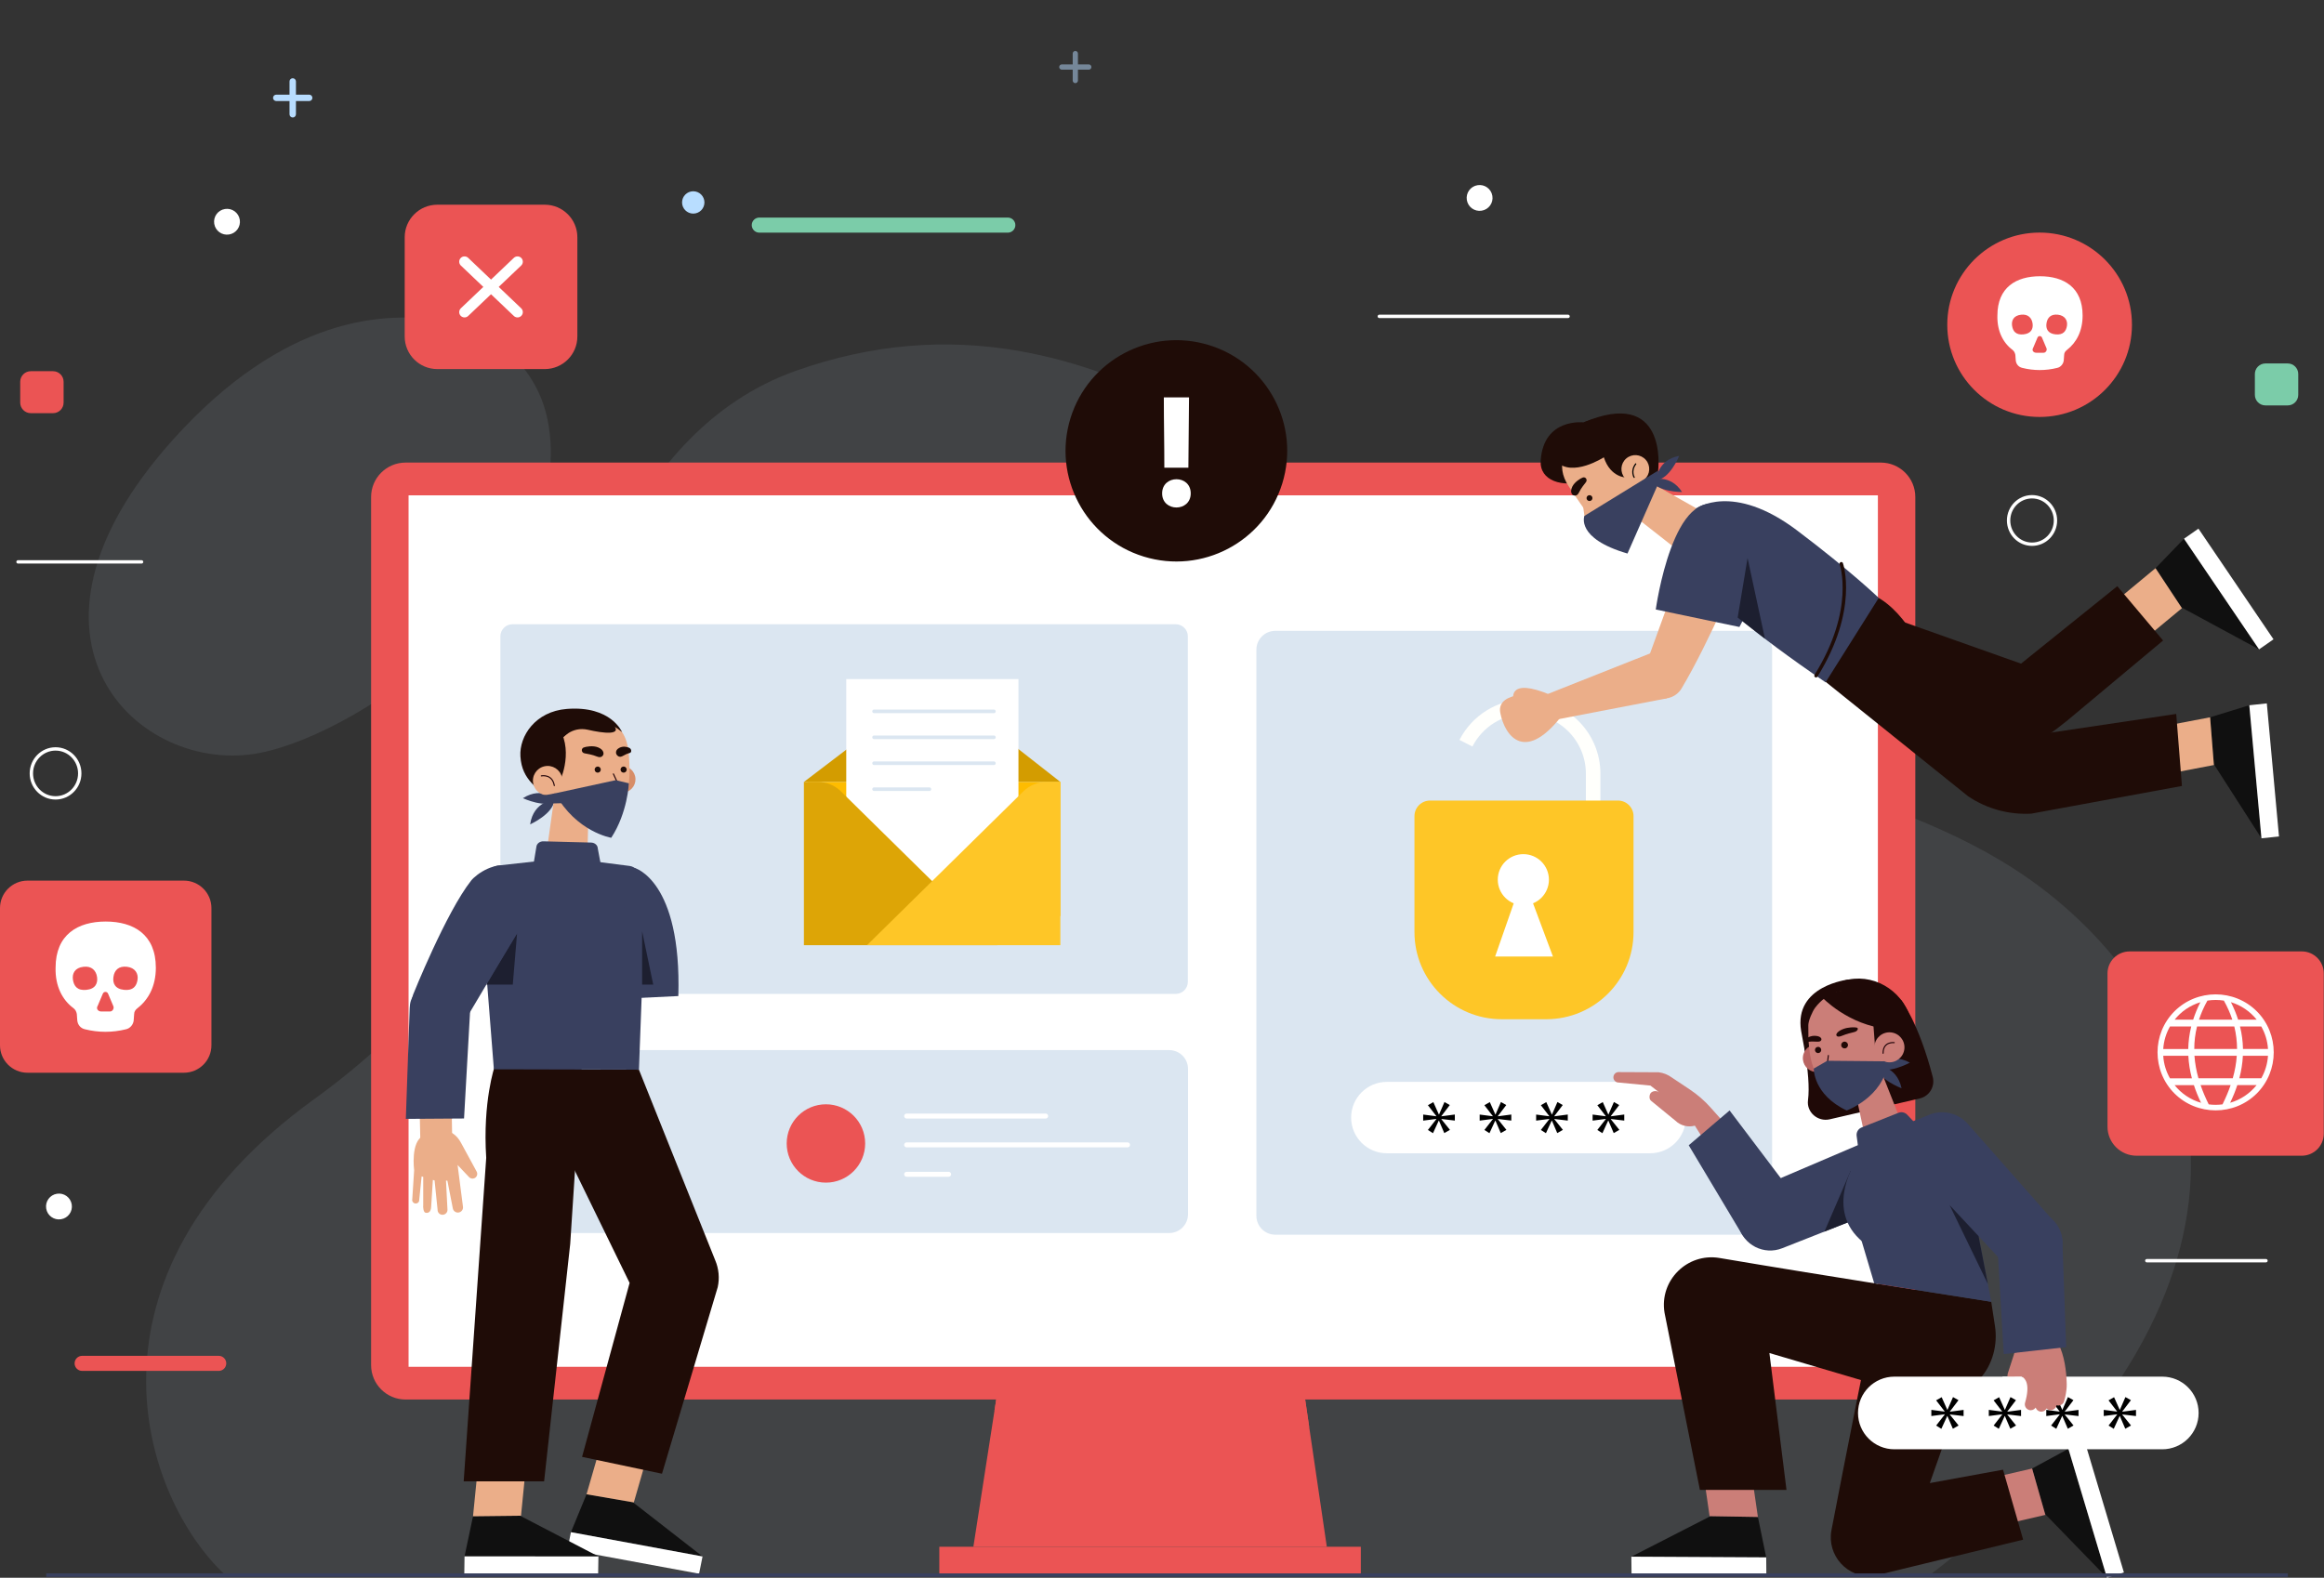 <svg width="670" height="455" viewBox="0 0 670 455" fill="none" xmlns="http://www.w3.org/2000/svg">
<rect x="0" y="0" width="670" height="455" fill="#333333" stroke="none"/>
<g clip-path="url(#clip0_1042_2913)">
<path d="M592.462 259.176C552.248 226.064 498.401 225.738 447.755 192.115C385.051 150.485 319.003 75.191 229.411 106.945C179.777 124.532 166.216 186.589 164.262 196.496C163.874 198.457 163.475 200.398 162.994 202.338C159.036 218.568 152.593 272.148 90.615 316.944C19.545 368.307 40.982 431.917 64.975 454.244H556.308C656.976 376.968 643.609 301.287 592.462 259.176Z" fill="#C6D8E8" fill-opacity="0.1"/>
<path d="M157.807 120.825C154.821 106.393 143.223 95.689 129.058 92.84C111.017 89.214 81.654 91.43 49.898 126.759C-2.067 184.577 40.326 223.787 74.751 217.158C105.658 211.204 167.278 166.54 157.818 120.815L157.807 120.825Z" fill="#C6D8E8" fill-opacity="0.1"/>
<path d="M613.937 274.364H663.581C667.089 274.364 669.932 277.204 669.932 280.707V326.943C669.932 330.446 667.089 333.286 663.581 333.286H615.962C611.339 333.286 607.586 329.537 607.586 324.921V280.717C607.586 277.214 610.429 274.374 613.937 274.374V274.364Z" fill="#EB5454"/>
<path d="M626.894 291.635C620.379 298.141 620.379 308.825 626.894 315.331C633.409 321.837 644.107 321.837 650.621 315.331C657.136 308.825 657.136 298.141 650.621 291.635C644.107 285.129 633.409 285.129 626.894 291.635ZM650.591 294.046H645.242C644.71 292.371 644.015 290.696 643.166 289.01C646.132 289.909 648.709 291.686 650.591 294.046ZM632.601 302.502C632.601 300.337 632.856 298.172 633.399 296.007H644.137C644.669 298.172 644.925 300.337 644.935 302.502H632.611H632.601ZM644.853 304.463C644.71 306.629 644.311 308.794 643.697 310.959H633.808C633.194 308.794 632.805 306.629 632.652 304.463H644.843H644.853ZM638.758 288.367C639.566 288.367 640.353 288.428 641.13 288.551C642.163 290.379 642.961 292.218 643.565 294.046H633.961C634.564 292.218 635.362 290.379 636.395 288.551C637.172 288.428 637.96 288.367 638.768 288.367H638.758ZM634.36 289.021C633.511 290.696 632.816 292.371 632.284 294.056H626.935C628.817 291.697 631.404 289.919 634.36 289.021ZM625.595 296.017H631.721C631.189 298.182 630.903 300.347 630.862 302.513H623.652C623.805 300.164 624.49 297.957 625.595 296.017ZM625.595 310.969C624.49 309.029 623.795 306.823 623.652 304.474H630.893C630.995 306.639 631.343 308.804 631.916 310.969H625.595ZM626.925 312.93H632.488C633.041 314.626 633.736 316.321 634.554 318.027C631.506 317.149 628.847 315.341 626.925 312.93ZM638.747 318.609C638.072 318.609 637.418 318.568 636.763 318.476C635.843 316.628 635.055 314.779 634.421 312.92H643.084C642.45 314.769 641.662 316.618 640.742 318.476C640.097 318.558 639.433 318.609 638.758 318.609H638.747ZM642.941 318.017C643.759 316.321 644.454 314.626 645.007 312.92H650.57C648.637 315.331 645.988 317.138 642.941 318.017ZM651.91 310.959H645.59C646.162 308.794 646.51 306.629 646.612 304.463H653.853C653.7 306.813 653.015 309.019 651.91 310.959ZM653.853 302.502H646.643C646.602 300.337 646.326 298.172 645.784 296.007H651.91C653.015 297.947 653.71 300.153 653.853 302.502Z" fill="white"/>
<path d="M126.073 59.033H157.051C162.237 59.033 166.45 63.241 166.45 68.419V97.048C166.45 102.226 162.237 106.434 157.051 106.434H126.073C120.887 106.434 116.674 102.226 116.674 97.048V68.419C116.674 63.241 120.887 59.033 126.073 59.033Z" fill="#EB5454"/>
<path d="M133.918 75.467L149.198 90.011" stroke="white" stroke-width="3.06" stroke-linecap="round" stroke-linejoin="round"/>
<path d="M149.198 75.467L133.918 90.011" stroke="white" stroke-width="3.06" stroke-linecap="round" stroke-linejoin="round"/>
<path d="M588.012 120.243C602.715 120.243 614.634 108.34 614.634 93.657C614.634 78.974 602.715 67.071 588.012 67.071C573.31 67.071 561.391 78.974 561.391 93.657C561.391 108.34 573.31 120.243 588.012 120.243Z" fill="#EB5454"/>
<path d="M580.189 100.898C580.659 101.255 580.894 101.725 581.017 102.318L581.14 103.972C581.262 105.034 581.968 105.862 583.032 106.097C586.335 106.924 589.761 106.924 593.075 106.097C594.139 105.862 594.844 104.922 594.967 103.972L595.09 102.318C595.09 101.725 595.448 101.255 595.918 100.898C598.639 98.773 600.408 95.475 600.408 90.991C600.408 82.851 594.977 79.664 588.125 79.664C581.273 79.664 575.842 82.851 575.842 90.991C575.719 95.475 577.499 98.896 580.209 100.898H580.189ZM593.3 90.756C595.305 90.991 596.133 92.41 595.898 93.942C595.663 95.475 594.834 96.659 592.594 96.424C590.355 96.189 589.761 94.77 589.997 93.238C590.232 91.583 591.295 90.521 593.3 90.756ZM586.1 100.428L587.399 97.364C587.634 96.772 588.462 96.772 588.698 97.364L589.997 100.428C590.232 101.02 589.761 101.725 589.168 101.725H587.041C586.212 101.725 585.742 101.02 586.1 100.428ZM582.674 90.756C584.678 90.521 585.742 91.695 585.977 93.238C586.212 94.77 585.619 96.189 583.379 96.424C581.14 96.659 580.311 95.485 580.076 93.942C579.841 92.41 580.546 90.991 582.674 90.756Z" fill="white"/>
<path d="M53.029 253.957H7.926C3.549 253.957 0 257.501 0 261.872V301.439C0 305.811 3.549 309.355 7.926 309.355H53.029C57.406 309.355 60.955 305.811 60.955 301.439V261.872C60.955 257.501 57.406 253.957 53.029 253.957Z" fill="#EB5454"/>
<path d="M21.171 290.726C21.723 291.145 22.009 291.696 22.142 292.391L22.286 294.331C22.429 295.577 23.257 296.548 24.505 296.823C28.391 297.794 32.421 297.794 36.318 296.823C37.565 296.548 38.404 295.434 38.537 294.331L38.68 292.391C38.68 291.696 39.099 291.145 39.652 290.726C42.843 288.234 44.929 284.342 44.929 279.072C44.929 269.502 38.537 265.754 30.478 265.754C22.419 265.754 16.026 269.502 16.026 279.072C15.883 284.342 17.97 288.367 21.171 290.726ZM36.594 278.797C38.956 279.072 39.928 280.737 39.652 282.545C39.376 284.353 38.404 285.731 35.765 285.456C33.127 285.18 32.431 283.515 32.707 281.707C32.983 279.767 34.231 278.521 36.594 278.797ZM28.115 290.174L29.639 286.569C29.915 285.874 30.887 285.874 31.163 286.569L32.687 290.174C32.963 290.869 32.411 291.696 31.715 291.696H29.22C28.248 291.696 27.696 290.869 28.105 290.174H28.115ZM24.086 278.797C26.448 278.521 27.696 279.91 27.972 281.707C28.248 283.515 27.553 285.18 24.914 285.456C22.275 285.731 21.304 284.342 21.028 282.545C20.752 280.737 21.58 279.072 24.086 278.797Z" fill="white"/>
<path d="M430.245 56.501C429.928 54.468 428.016 53.079 425.981 53.406C423.945 53.723 422.554 55.633 422.882 57.665C423.199 59.698 425.111 61.087 427.147 60.76C429.182 60.443 430.573 58.533 430.245 56.501Z" fill="white"/>
<path d="M20.681 347.349C20.364 345.317 18.451 343.928 16.416 344.255C14.381 344.571 12.99 346.481 13.317 348.514C13.634 350.546 15.547 351.935 17.582 351.608C19.617 351.292 21.008 349.382 20.681 347.349Z" fill="white"/>
<path d="M69.126 63.364C68.809 61.331 66.897 59.943 64.862 60.269C62.826 60.586 61.435 62.496 61.763 64.528C62.08 66.561 63.992 67.95 66.027 67.623C68.063 67.306 69.454 65.397 69.126 63.364Z" fill="white"/>
<path d="M290.548 67.092H218.905C217.708 67.092 216.727 66.122 216.727 64.917C216.727 63.722 217.698 62.741 218.905 62.741H290.548C291.744 62.741 292.726 63.712 292.726 64.917C292.726 66.112 291.755 67.092 290.548 67.092Z" fill="#7BCCA9"/>
<path d="M63.051 395.343H23.686C22.49 395.343 21.508 394.373 21.508 393.168C21.508 391.973 22.479 390.992 23.686 390.992H63.051C64.248 390.992 65.23 391.962 65.23 393.168C65.23 394.363 64.258 395.343 63.051 395.343Z" fill="#EB5454"/>
<path d="M659.531 104.811H653.118C651.435 104.811 650.07 106.173 650.07 107.854V113.87C650.07 115.551 651.435 116.914 653.118 116.914H659.531C661.214 116.914 662.578 115.551 662.578 113.87V107.854C662.578 106.173 661.214 104.811 659.531 104.811Z" fill="#7BCCA9"/>
<path d="M15.288 107.047H8.876C7.193 107.047 5.828 108.41 5.828 110.09V116.106C5.828 117.787 7.193 119.15 8.876 119.15H15.288C16.972 119.15 18.336 117.787 18.336 116.106V110.09C18.336 108.41 16.972 107.047 15.288 107.047Z" fill="#EB5454"/>
<path d="M592.583 150.097C592.583 153.876 589.555 156.94 585.822 156.94C582.089 156.94 579.072 153.876 579.072 150.097C579.072 146.318 582.1 143.254 585.822 143.254C589.545 143.254 592.583 146.318 592.583 150.097Z" stroke="white" stroke-width="0.97" stroke-linecap="round" stroke-linejoin="round"/>
<path d="M22.991 223.031C22.991 226.933 19.872 230.089 16.016 230.089C12.16 230.089 9.041 226.922 9.041 223.031C9.041 219.14 12.16 215.974 16.016 215.974C19.872 215.974 22.991 219.14 22.991 223.031Z" stroke="white" stroke-width="0.97" stroke-linecap="round" stroke-linejoin="round"/>
<path d="M397.65 91.236H452.07" stroke="white" stroke-width="0.97" stroke-linecap="round" stroke-linejoin="round"/>
<path d="M5.195 162.036H40.817" stroke="white" stroke-width="0.97" stroke-linecap="round" stroke-linejoin="round"/>
<path d="M618.918 363.559H653.272" stroke="white" stroke-width="0.97" stroke-linecap="round" stroke-linejoin="round"/>
<path d="M542.234 133.398H116.929C111.439 133.398 106.988 137.843 106.988 143.326V393.668C106.988 399.151 111.439 403.596 116.929 403.596H542.234C547.725 403.596 552.175 399.151 552.175 393.668V143.326C552.175 137.843 547.725 133.398 542.234 133.398Z" fill="#EB5454"/>
<path d="M541.386 142.846H117.789V394.158H541.386V142.846Z" fill="white"/>
<path d="M288.515 395.14L280.619 446.054H382.514L375.028 395.14H288.515Z" fill="#EB5454"/>
<path d="M392.322 446.054H270.801V454.235H392.322V446.054Z" fill="#EB5454"/>
<path d="M287.204 403.597H376.274L377.43 411.492L286.703 406.824L287.204 403.597Z" fill="#EB5454"/>
<path d="M505.445 181.922H367.662C364.652 181.922 362.211 184.359 362.211 187.366V350.618C362.211 353.624 364.652 356.062 367.662 356.062H505.445C508.456 356.062 510.896 353.624 510.896 350.618V187.366C510.896 184.359 508.456 181.922 505.445 181.922Z" fill="#DBE6F1"/>
<path d="M459.3 236.483V223.124C459.3 212.43 450.617 203.759 439.909 203.759C432.372 203.759 425.836 208.059 422.625 214.33" stroke="#FFFFFC" stroke-width="4.19" stroke-miterlimit="10"/>
<path d="M412.295 230.865H466.449C468.924 230.865 470.939 232.877 470.939 235.349V268.798C470.939 282.658 459.669 293.923 445.78 293.923H432.944C419.066 293.923 407.785 282.668 407.785 268.798V235.349C407.785 232.877 409.8 230.865 412.275 230.865H412.295Z" fill="#FEC627"/>
<path d="M446.549 253.682C446.549 257.747 443.245 261.046 439.175 261.046C435.104 261.046 431.801 257.747 431.801 253.682C431.801 249.617 435.104 246.318 439.175 246.318C443.245 246.318 446.549 249.617 446.549 253.682Z" fill="white"/>
<path d="M436.995 258.789L431.043 275.835H447.703L441.332 258.789H436.995Z" fill="white"/>
<path d="M475.713 332.581H399.837C394.14 332.581 389.527 327.974 389.527 322.285C389.527 316.596 394.14 311.99 399.837 311.99H475.713C481.41 311.99 486.023 316.596 486.023 322.285C486.023 327.974 481.41 332.581 475.713 332.581Z" fill="white"/>
<path d="M417.98 318.66L415.535 321.867V321.918L419.422 321.407V323.154L415.535 322.694V322.745L418.01 325.83L416.384 326.759L414.84 323.164H414.789L413.122 326.79L411.659 325.86L414.103 322.725V322.674L410.299 323.164V321.417L414.083 321.908V321.857L411.659 318.721L413.224 317.822L414.819 321.397H414.87L416.435 317.802L417.98 318.68V318.66Z" fill="black"/>
<path d="M434.263 318.66L431.818 321.867V321.918L435.705 321.407V323.154L431.818 322.694V322.745L434.293 325.83L432.667 326.759L431.123 323.164H431.072L429.405 326.79L427.942 325.86L430.387 322.725V322.674L426.582 323.164V321.417L430.366 321.908V321.857L427.942 318.721L429.507 317.822L431.103 321.397H431.154L432.718 317.802L434.263 318.68V318.66Z" fill="black"/>
<path d="M450.544 318.66L448.1 321.867V321.918L451.986 321.407V323.154L448.1 322.694V322.745L450.575 325.83L448.949 326.759L447.404 323.164H447.353L445.686 326.79L444.224 325.86L446.668 322.725V322.674L442.863 323.164V321.417L446.647 321.908V321.857L444.224 318.721L445.788 317.822L447.384 321.397H447.435L449 317.802L450.544 318.68V318.66Z" fill="black"/>
<path d="M466.825 318.66L464.381 321.867V321.918L468.267 321.407V323.154L464.381 322.694V322.745L466.856 325.83L465.23 326.759L463.685 323.164H463.634L461.967 326.79L460.505 325.86L462.949 322.725V322.674L459.145 323.164V321.417L462.929 321.908V321.857L460.505 318.721L462.07 317.822L463.665 321.397H463.716L465.281 317.802L466.825 318.68V318.66Z" fill="black"/>
<path d="M369.674 139.428C374.88 122.591 365.433 104.727 348.573 99.528C331.713 94.329 313.824 103.763 308.618 120.6C303.412 137.438 312.859 155.302 329.719 160.501C346.58 165.7 364.468 156.265 369.674 139.428Z" fill="#1F0C07"/>
<path d="M343.282 142.283C343.282 147.707 335.039 147.707 335.039 142.283C335.039 136.86 343.282 136.809 343.282 142.283ZM342.791 114.595L342.607 134.868H335.673C335.673 127.198 335.53 122.306 335.53 114.595H342.791Z" fill="white"/>
<path d="M338.954 180.022H147.754C145.822 180.022 144.256 181.586 144.256 183.515V283.127C144.256 285.057 145.822 286.621 147.754 286.621H338.954C340.886 286.621 342.452 285.057 342.452 283.127V183.515C342.452 181.586 340.886 180.022 338.954 180.022Z" fill="#DBE6F1"/>
<path d="M305.695 225.493L269.265 196.937L231.762 225.493H305.695Z" fill="#D39C00"/>
<path d="M305.696 225.493H232.836V264.172H305.696V225.493Z" fill="#FEBC00"/>
<path d="M293.616 195.833H243.973V260.28H293.616V195.833Z" fill="white"/>
<path d="M231.762 225.493V272.567H287.501L242.439 228.22C240.66 226.474 238.277 225.493 235.781 225.493H231.772H231.762Z" fill="#DDA506"/>
<path d="M305.696 225.493V272.567H249.957L295.019 228.22C296.798 226.474 299.181 225.493 301.677 225.493H305.686H305.696Z" fill="#FEC627"/>
<path d="M251.992 205.138H286.54" stroke="#DBE6F1" stroke-width="1.04" stroke-linecap="round" stroke-linejoin="round"/>
<path d="M251.992 212.624H286.54" stroke="#DBE6F1" stroke-width="1.04" stroke-linecap="round" stroke-linejoin="round"/>
<path d="M251.992 220.101H286.54" stroke="#DBE6F1" stroke-width="1.04" stroke-linecap="round" stroke-linejoin="round"/>
<path d="M251.992 227.587H267.947" stroke="#DBE6F1" stroke-width="1.04" stroke-linecap="round" stroke-linejoin="round"/>
<path d="M337.072 302.829H149.687C146.687 302.829 144.256 305.257 144.256 308.252V350.158C144.256 353.154 146.687 355.582 149.687 355.582H337.072C340.072 355.582 342.503 353.154 342.503 350.158V308.252C342.503 305.257 340.072 302.829 337.072 302.829Z" fill="#DBE6F1"/>
<path d="M238.112 341.048C231.863 341.048 226.801 335.993 226.801 329.752C226.801 323.512 231.863 318.456 238.112 318.456C244.361 318.456 249.424 323.512 249.424 329.752C249.424 335.993 244.361 341.048 238.112 341.048Z" fill="#EB5454"/>
<path d="M261.379 330.16H325.065" stroke="white" stroke-width="1.43" stroke-linecap="round" stroke-linejoin="round"/>
<path d="M261.379 321.847H301.46" stroke="white" stroke-width="1.43" stroke-linecap="round" stroke-linejoin="round"/>
<path d="M261.379 338.638H273.488" stroke="white" stroke-width="1.43" stroke-linecap="round" stroke-linejoin="round"/>
<path d="M169.096 430.917L182.473 433.225L202.539 448.852L164.596 441.845L169.096 430.917Z" fill="#101010"/>
<path d="M163.604 446.82L164.596 441.846L202.539 448.852L201.547 453.826L163.604 446.82Z" fill="white"/>
<path d="M188.057 414.8L174.434 412.451L169.096 430.917L182.729 433.266L188.057 414.8Z" fill="#EBAE89"/>
<path d="M184.202 308.478L206.191 363.427C207.234 365.878 207.489 368.595 206.917 371.189L190.85 424.993L167.807 420.132L181.512 369.973L151.484 308.396L184.202 308.478Z" fill="#1F0C07"/>
<path d="M136.37 437.26L149.942 437.106L172.524 448.852L133.926 448.821L136.37 437.26Z" fill="#101010"/>
<path d="M133.854 453.897L133.925 448.821L172.523 448.852L172.441 453.918L133.854 453.897Z" fill="white"/>
<path d="M152.099 417.977L138.271 418.13L136.369 437.26L150.207 437.106L152.099 417.977Z" fill="#EBAE89"/>
<path d="M142.629 307.477C142.629 307.477 139.121 317.609 140.174 333.899L133.68 427.199H156.865L164.392 358.698L167.727 307.334L142.639 307.477H142.629Z" fill="#1F0C07"/>
<path d="M159.831 230.63C159.831 230.63 153.808 230.967 152.836 237.728C152.836 237.728 159.606 234.705 159.831 230.63Z" fill="#39405F"/>
<path d="M160.701 230.845C160.701 230.845 156.508 226.514 150.75 230.181C150.75 230.181 157.469 233.326 160.701 230.845Z" fill="#39405F"/>
<path d="M175.573 225.595C176.043 227.668 178.109 228.976 180.196 228.506C182.282 228.036 183.581 225.973 183.11 223.889C182.64 221.816 180.574 220.509 178.488 220.978C176.401 221.448 175.102 223.511 175.573 225.595Z" fill="#D78D67"/>
<path d="M169.641 234.185L169.303 248.852L157.184 248.515L160.692 223.706L169.641 234.185Z" fill="#EBAE89"/>
<path d="M175.001 208.263C178.908 208.783 180.81 212.91 181.188 216.617C181.638 220.886 181.741 226.647 180.411 229.884C178.355 234.889 173.702 238.678 167.105 236.901C167.105 236.901 159.977 235.961 158.862 224.339C157.543 210.581 166.696 207.159 175.001 208.263Z" fill="#EBAE89"/>
<path d="M160.518 225.227L157.378 216.005C158.636 213.165 160.538 213.594 160.538 213.594C160.497 213.4 163.116 212.113 163.085 211.919C171.43 203.483 179.336 211.143 179.336 211.143C179.336 211.143 176.237 203.432 163.402 204.443C154.361 205.158 149.656 212.256 150.035 218.149C150.485 225.166 155.077 227.117 159.567 231.682L160.518 225.217V225.227Z" fill="#1F0C07"/>
<path d="M161.931 213.155C161.931 213.155 164.692 209.325 169.591 210.469C173.569 211.398 180.002 212.307 176.586 208.712C176.586 208.712 173.467 205.332 166.758 206.476C160.049 207.619 161.931 213.155 161.931 213.155Z" fill="#1F0C07"/>
<path d="M161.133 225.902C161.133 225.902 165.51 217.445 161.306 210.122L156.336 213.033L157.246 222.715L161.133 225.902Z" fill="#1F0C07"/>
<path d="M153.747 226.055C154.259 228.343 156.539 229.773 158.82 229.252C161.111 228.741 162.543 226.463 162.021 224.186C161.51 221.898 159.229 220.468 156.949 220.989C154.668 221.51 153.226 223.777 153.747 226.055Z" fill="#EBAE89"/>
<path d="M156.059 223.746C156.059 223.746 159.229 223.082 159.802 226.545" stroke="#1D0006" stroke-width="0.31" stroke-linecap="round" stroke-linejoin="round"/>
<path d="M178.918 222.101C179.01 222.581 179.471 222.898 179.951 222.806C180.432 222.714 180.749 222.254 180.657 221.774C180.565 221.294 180.105 220.978 179.624 221.07C179.143 221.162 178.826 221.621 178.918 222.101Z" fill="#1F0C07"/>
<path d="M171.449 222.101C171.542 222.581 172.002 222.898 172.482 222.806C172.963 222.714 173.28 222.254 173.188 221.774C173.096 221.294 172.636 220.978 172.155 221.07C171.674 221.162 171.357 221.621 171.449 222.101Z" fill="#1F0C07"/>
<path d="M176.84 223.185L178.159 226.014C178.231 226.289 178.047 226.555 177.781 226.606L176.85 226.79" stroke="#1D0006" stroke-width="0.31" stroke-linecap="round" stroke-linejoin="round"/>
<path d="M177.68 217.455C177.68 217.455 178.242 218.68 179.418 218.068C180.318 217.598 180.871 217.281 181.494 217.169C181.842 217.097 182.047 216.76 181.965 216.372C181.904 216.056 181.668 215.759 181.372 215.637C180.768 215.382 179.684 215.096 178.58 215.647C177.168 216.362 177.69 217.465 177.69 217.465L177.68 217.455Z" fill="#1F0C07"/>
<path d="M173.977 217.506C173.977 217.506 173.639 218.833 172.075 218.159C170.888 217.649 169.272 217.373 168.505 217.24C168.076 217.169 167.749 216.801 167.738 216.372C167.738 216.025 167.933 215.708 168.25 215.575C168.904 215.299 170.991 214.932 172.443 215.534C174.304 216.311 173.967 217.506 173.967 217.506H173.977Z" fill="#1F0C07"/>
<path d="M160.018 228.782L177.506 224.982L181.301 225.891C181.301 225.891 180.953 234.369 176.218 241.6C176.218 241.6 166.164 239.955 160.018 228.782Z" fill="#39405F"/>
<path d="M160.018 228.782L156.418 229.446L159.568 231.693L166.758 231.489L160.018 228.782Z" fill="#39405F"/>
<path d="M163.4 247.401L181.503 249.72C184.745 250.149 186.31 255.337 186.115 257.329L184.203 308.468L142.383 308.366L138.466 258.493C137.955 254.449 140.399 249.638 144.101 249.546L163.4 247.401Z" fill="#39405F"/>
<path d="M182.943 250.291C182.943 250.291 196.535 253.825 195.564 287.243L178.883 288.04L180.478 253.386L182.943 250.291Z" fill="#39405F"/>
<path d="M153.631 250.291L154.654 244.102C154.797 243.234 155.666 242.591 156.668 242.621L170.424 242.979C171.478 243.009 172.316 243.755 172.337 244.674L173.533 251.037L153.631 250.291Z" fill="#39405F"/>
<path d="M140.203 283.935L149.07 269.156L147.833 283.935H140.203Z" fill="#1D1F30"/>
<path d="M185.121 283.935V268.563L188.322 283.935H185.121Z" fill="#1D1F30"/>
<path d="M155.138 259.167C155.138 259.167 145.237 275.345 135.276 292.259C133.998 294.424 127.759 296.293 125.253 296.395C120.191 296.61 117.593 291.38 119.107 286.805C119.107 286.805 128.598 263.11 135.818 253.958C137.291 252.089 143.059 247.943 147.488 250.292L155.138 259.177V259.167Z" fill="#39405F"/>
<path d="M130.368 328.803L130.235 320.663L121.01 321.01L121.173 328.63L130.368 328.803Z" fill="#EBAE89"/>
<path d="M125.939 326.495C125.939 326.495 130.245 324.432 133.017 329.764L137.435 337.893C137.813 338.619 137.465 339.517 136.698 339.803C136.177 339.997 135.584 339.854 135.215 339.446L131.922 335.963L133.467 347.944C133.62 348.842 132.935 349.67 132.014 349.68C131.309 349.68 130.695 349.19 130.552 348.505L128.987 340.508L128.578 340.447L129.007 348.944C128.977 349.843 128.128 350.487 127.248 350.282C126.584 350.129 126.123 349.527 126.154 348.842L125.285 340.406L124.794 340.273L124.313 347.831C124.272 349.741 123.311 349.864 122.666 349.721C122.063 349.598 121.92 348.066 122.012 347.464V339.395L121.552 339.252L120.826 346.371C120.611 346.994 119.885 347.259 119.322 346.922C118.923 346.677 118.729 346.197 118.862 345.748L119.394 337.475C119.394 337.475 118.289 329.12 122.104 327.506L125.939 326.495Z" fill="#EBAE89"/>
<path d="M135.563 290.962L133.783 322.552L117 322.665L118.115 290.717C118.145 289.971 118.227 289.216 118.473 288.511C119.813 284.671 124.169 282.587 128.097 284.201C131.165 285.457 136.002 287.694 135.552 290.972L135.563 290.962Z" fill="#39405F"/>
<path d="M548.003 288.245C548.003 288.245 553.106 294.68 557.207 310.582C557.913 313.329 556.226 316.128 553.454 316.771L527.497 322.787C524.081 323.574 520.788 320.765 521.238 317.292C521.708 313.575 521.238 308.631 520.256 302.319L548.013 288.245H548.003Z" fill="#1F0907"/>
<path d="M540.699 307.171C540.699 307.171 546.774 307.11 548.216 313.83C548.216 313.83 541.211 311.246 540.699 307.171Z" fill="#39405F"/>
<path d="M540.648 307.784C540.648 307.784 544.565 303.147 550.6 306.446C550.6 306.446 544.064 310.061 540.648 307.784Z" fill="#39405F"/>
<path d="M532.948 282.475C532.948 282.475 517.075 284.16 519.264 297.315L520.9 306.303L536.773 306.241L532.948 282.475Z" fill="#1F0907"/>
<path d="M550.97 294.7C552.525 302.707 545.488 303.831 537.081 305.455C528.685 307.079 522.108 308.59 520.554 300.583C518.999 292.575 524.553 284.098 532.949 282.474C541.346 280.85 549.415 286.692 550.97 294.69V294.7Z" fill="#1F0907"/>
<path d="M527.752 305.567C527.527 307.763 525.553 309.366 523.355 309.142C521.156 308.917 519.55 306.946 519.775 304.75C520 302.554 521.974 300.951 524.173 301.175C526.372 301.4 527.977 303.371 527.752 305.567Z" fill="#B96462"/>
<path d="M534.391 312.615L538.267 330.621L549.507 327.057L539.985 302.983L534.391 312.615Z" fill="#CB7E78"/>
<path d="M523.314 290.584C522.527 291.615 521.351 294.312 521.33 295.629C521.289 299.531 521.402 305.414 523.366 309.131C525.912 313.962 529.972 317.609 536.16 314.953C536.16 314.953 543.698 312.502 543.462 301.849C543.084 284.874 530.044 281.729 523.314 290.584Z" fill="#CB7E78"/>
<path d="M527.109 304.382L526.781 307.007L528.612 307.415" stroke="#1D0006" stroke-width="0.31" stroke-linecap="round" stroke-linejoin="round"/>
<path d="M532.743 301.144C532.866 301.665 532.538 302.196 532.007 302.318C531.475 302.441 530.953 302.114 530.83 301.583C530.708 301.052 531.035 300.531 531.567 300.409C532.088 300.286 532.62 300.613 532.743 301.144Z" fill="#210907"/>
<path d="M525.032 302.584C525.145 303.074 524.838 303.554 524.357 303.667C523.866 303.779 523.386 303.473 523.273 302.993C523.161 302.502 523.468 302.022 523.948 301.91C524.439 301.798 524.92 302.104 525.032 302.584Z" fill="#210907"/>
<path d="M525.094 299.561C525.094 299.561 525.319 300.46 523.938 300.399C522.895 300.358 522.23 300.317 521.627 300.419C521.279 300.47 520.921 300.317 520.757 300.062C520.635 299.847 520.665 299.612 520.849 299.459C521.228 299.142 522.005 298.673 523.283 298.713C524.92 298.765 525.094 299.571 525.094 299.571V299.561Z" fill="#210907"/>
<path d="M529.399 298.427C529.399 298.427 529.419 299.377 531.055 298.693C532.293 298.172 533.899 297.784 534.655 297.6C535.085 297.498 535.474 297.181 535.576 296.865C535.658 296.609 535.545 296.395 535.269 296.334C534.706 296.201 532.814 296.17 531.301 296.783C529.358 297.569 529.399 298.427 529.399 298.427Z" fill="#210907"/>
<path d="M539.791 291.615L540.589 302.125L548.525 292.872L539.791 291.615Z" fill="#1F0907"/>
<path d="M525.186 287.479C525.186 287.479 532.805 295.731 544.413 296.722C544.413 296.722 548.79 295.465 542.552 288.725C536.313 281.994 525.186 287.479 525.186 287.479Z" fill="#1F0907"/>
<path d="M549.026 302.473C548.78 304.852 546.653 306.578 544.27 306.333C541.887 306.088 540.159 303.964 540.404 301.584C540.65 299.204 542.777 297.478 545.16 297.723C547.543 297.969 549.271 300.093 549.026 302.473Z" fill="#CB7E78"/>
<path d="M546.1 300.675C546.1 300.675 542.848 300.246 542.889 303.739" stroke="#1D0006" stroke-width="0.31" stroke-linecap="round" stroke-linejoin="round"/>
<path d="M544.208 306.599L543.104 306.057L526.791 305.904L522.905 308.151C522.905 308.151 522.68 315.638 532.396 320.244C532.396 320.244 542.889 316.424 544.208 306.609V306.599Z" fill="#39405F"/>
<path d="M585.846 423.492L589.599 436.616L607.436 455.001L596.308 417.813L585.846 423.492Z" fill="#101010"/>
<path d="M601.187 416.271L596.309 417.814L607.436 455.001L612.314 453.459L601.187 416.271Z" fill="white"/>
<path d="M571.415 441.08L567.59 427.71L585.846 423.492L589.671 436.862L571.415 441.08Z" fill="#CB7E78"/>
<path d="M540.189 380.085C539.76 381.341 531.128 424.84 528.009 441.243C526.618 448.546 532.601 455.154 540.016 454.511L583.267 444.011L577.468 423.829L556.359 427.69L567.435 396.314L540.189 380.085Z" fill="#1F0C07"/>
<path d="M506.797 437.463L493.134 437.229L470.316 448.913L509.191 449.117L506.797 437.463Z" fill="#101010"/>
<path d="M509.232 454.234L509.191 449.117L470.316 448.913L470.368 454.02L509.232 454.234Z" fill="white"/>
<path d="M490.066 417.945L503.996 418.19L506.798 437.463L492.869 437.228L490.066 417.945Z" fill="#CB7E78"/>
<path d="M574.084 375.407C574.084 375.407 525.606 367.859 495.763 362.783C486.435 361.2 478.335 369.258 479.879 378.573L490.076 429.661H515.041L510.112 390.186L552.381 402.677C569.359 405.802 576.763 392.974 575.147 382.454L574.063 375.386L574.084 375.407Z" fill="#1F0C07"/>
<path d="M493.204 319.437C491.404 317.414 489.349 315.637 487.088 314.136L481.995 310.745C480.88 309.918 479.561 309.386 478.18 309.223L466.838 309.172C465.969 309.07 465.202 309.703 465.14 310.571C465.089 311.296 465.57 311.96 466.276 312.144L475.818 313.063L478.364 315.035C477.608 314.411 476.206 314.554 475.756 315.423C475.439 316.035 475.46 316.944 475.961 317.414L483.049 323.215C484.532 324.635 486.649 325.156 488.622 324.615L492.171 330.273L498.707 325.616L493.194 319.437H493.204Z" fill="#CB7E78"/>
<path d="M501.888 355.419L486.854 330.273L498.635 320.233L518.241 346.176C520.982 351.17 518.671 357.441 513.342 359.463C509.047 361.087 504.199 359.382 501.888 355.419Z" fill="#39405F"/>
<path d="M506.582 342.641L550.406 323.92L558.455 342.355L513.863 359.943C508.576 362.077 502.613 359.054 501.222 353.529C500.108 349.076 502.368 344.469 506.582 342.641Z" fill="#39405F"/>
<path d="M525.973 355.173L538.808 350.107L533.541 337.616L525.973 355.173Z" fill="#1D1F30"/>
<path d="M578.408 365.04L552.624 337.422C548.902 333.439 549.106 327.199 553.064 323.46C557.145 319.61 563.619 319.906 567.331 324.114L592.225 352.344C596.029 356.593 595.201 363.211 590.466 366.398C586.651 368.961 581.547 368.39 578.387 365.06L578.408 365.04Z" fill="#39405F"/>
<path d="M623.368 396.997H546.141C540.352 396.997 535.658 401.684 535.658 407.466V407.476C535.658 413.258 540.352 417.945 546.141 417.945H623.368C629.158 417.945 633.851 413.258 633.851 407.476V407.466C633.851 401.684 629.158 396.997 623.368 396.997Z" fill="white"/>
<path d="M564.621 403.789L562.136 407.058V407.109L566.094 406.588V408.365L562.136 407.895V407.946L564.651 411.082L563.005 412.021L561.43 408.355H561.379L559.681 412.042L558.188 411.102L560.673 407.905V407.854L556.797 408.355V406.578L560.642 407.078V407.027L558.178 403.83L559.773 402.921L561.399 406.557H561.45L563.046 402.891L564.621 403.779V403.789Z" fill="black"/>
<path d="M581.189 403.789L578.704 407.058V407.109L582.662 406.588V408.365L578.704 407.895V407.946L581.22 411.082L579.573 412.021L577.998 408.355H577.947L576.249 412.042L574.756 411.102L577.241 407.905V407.854L573.365 408.355V406.578L577.211 407.078V407.027L574.746 403.83L576.341 402.921L577.968 406.557H578.019L579.614 402.891L581.189 403.779V403.789Z" fill="black"/>
<path d="M597.757 403.789L595.272 407.058V407.109L599.23 406.588V408.365L595.272 407.895V407.946L597.788 411.082L596.142 412.021L594.567 408.355H594.515L592.818 412.042L591.325 411.102L593.81 407.905V407.854L589.934 408.355V406.578L593.779 407.078V407.027L591.314 403.83L592.91 402.921L594.536 406.557H594.587L596.182 402.891L597.757 403.779V403.789Z" fill="black"/>
<path d="M614.326 403.789L611.841 407.058V407.109L615.799 406.588V408.365L611.841 407.895V407.946L614.357 411.082L612.71 412.021L611.135 408.355H611.084L609.386 412.042L607.893 411.102L610.378 407.905V407.854L606.502 408.355V406.578L610.347 407.078V407.027L607.883 403.83L609.478 402.921L611.104 406.557H611.155L612.751 402.891L614.326 403.779V403.789Z" fill="black"/>
<path d="M578.838 396.16C578.582 396.966 578.859 397.845 579.544 398.335C580.474 399.009 581.784 398.744 582.377 397.753L582.858 396.946C583.911 397.528 585.363 399.152 583.819 404.514C583.563 405.413 584.085 406.353 584.985 406.618C585.69 406.822 586.417 406.547 586.826 405.985C586.846 405.954 586.856 405.934 586.877 405.903C587.041 406.434 587.46 406.874 588.033 407.037C588.738 407.241 589.464 406.965 589.873 406.404C589.925 406.332 589.976 406.25 590.017 406.169C590.211 406.363 590.456 406.516 590.743 406.598C591.448 406.802 592.175 406.526 592.584 405.965C592.696 405.811 592.788 405.627 592.839 405.433C592.86 405.362 592.87 405.301 592.891 405.229C592.921 405.229 592.942 405.25 592.972 405.26C593.678 405.464 594.404 405.188 594.813 404.627C594.926 404.473 595.018 404.29 595.069 404.095C595.499 402.615 595.734 401.246 595.816 400C595.816 400 595.816 399.979 595.816 399.939C595.846 399.346 595.836 398.795 595.795 398.264C595.703 395.731 595.253 390.92 593.31 387.264L580.771 390.093L578.807 396.149L578.838 396.16Z" fill="#CB7E78"/>
<path d="M582.858 396.956L577.305 396.997L577.734 400.01H582.858V396.956Z" fill="white"/>
<path d="M594.559 357.501L595.673 388.479L577.663 390.491L575.842 359.136C575.423 353.457 580.128 348.708 585.824 349.086C590.406 349.382 594.109 352.946 594.569 357.512L594.559 357.501Z" fill="#39405F"/>
<path d="M540.321 327.709L532.682 344.367L540.332 370.084L574.082 375.416L566.238 334.94C565.379 326.32 555.335 321.856 555.335 321.856L540.321 327.719V327.709Z" fill="#39405F"/>
<path d="M570.41 356.47L562.055 347.523L573.09 370.269L570.41 356.47Z" fill="#1D1F30"/>
<path d="M535.249 334.409C535.249 334.409 526.146 347.942 536.097 357.328C543.809 364.6 548.524 352.977 548.524 352.977L545.906 344.357L535.249 334.409Z" fill="#39405F"/>
<path d="M536.128 334.133L535.258 327.535C535.136 326.514 535.719 325.523 536.68 325.145L547.337 320.907C548.206 320.56 549.198 320.784 549.832 321.458L553.913 325.768L536.128 334.144V334.133Z" fill="#39405F"/>
<path d="M621.426 163.855L628.902 175.161L651.279 187.264L629.638 155.357L621.426 163.855Z" fill="#101010"/>
<path d="M633.801 152.446L629.639 155.357L651.28 187.264L655.442 184.363L633.801 152.446Z" fill="white"/>
<path d="M614.235 187.662L606.615 176.141L621.424 163.854L629.044 175.386L614.235 187.662Z" fill="#EBAE89"/>
<path d="M531.402 178.47L535.524 174.66L582.652 191.38L610.409 169.043L623.612 184.71L596.121 207.681C587.346 214.779 585.71 214.871 578.51 213.737C578.458 213.737 566.932 207.354 566.932 207.354L554.997 204.913L531.402 178.48V178.47Z" fill="#1F0C07"/>
<path d="M637.162 206.853L638.236 220.366L651.971 241.753L648.463 203.381L637.162 206.853Z" fill="#101010"/>
<path d="M653.515 202.84L648.463 203.381L651.971 241.753L657.023 241.222L653.515 202.84Z" fill="white"/>
<path d="M619.346 224.227L618.252 210.459L637.162 206.854L638.257 220.621L619.346 224.227Z" fill="#EBAE89"/>
<path d="M534.44 170.351L525.613 196.048L567.351 229.589C567.351 229.589 567.433 229.64 567.464 229.67C572.802 233.255 579.164 234.981 585.587 234.644L629.043 226.657L627.396 205.883L584.727 212.246L553.718 186.764C553.718 186.764 546.109 170.279 534.44 170.371V170.351Z" fill="#1F0C07"/>
<path d="M456.539 121.806C456.539 121.806 444.982 120.427 444.174 132.837C443.795 138.648 450.433 140.681 456.958 138.669L456.539 121.796V121.806Z" fill="#1F0C07"/>
<path d="M471.676 149.229L483.396 158.421L490.423 147.36L472.831 137.433L471.676 149.229Z" fill="#EBAE89"/>
<path d="M452.325 129.18C452.325 129.18 447.876 133.776 452.325 140.354C452.325 140.354 453.972 142.897 458.748 149.669C461.274 153.254 466.838 156.185 471.082 152.641C473.138 150.925 474.549 148.014 475.439 144.868L476.339 139.945C477.515 127.219 462.153 119.61 452.98 128.517C452.765 128.731 452.54 128.946 452.325 129.18Z" fill="#EBAE89"/>
<path d="M456.262 144.96L456.998 150.332C457.008 150.823 457.479 151.272 457.949 150.996L460.547 149.699L456.262 144.97V144.96Z" fill="#EBAE89"/>
<path d="M469.058 137.719C469.058 137.719 464.353 137.923 462.379 131.877C462.379 131.877 453.216 137.801 448.715 133.062C448.715 133.062 447.805 123.941 458.851 121.061C469.896 118.181 471.993 128.077 471.993 128.077L469.068 137.729L469.058 137.719Z" fill="#1F0C07"/>
<path d="M473.25 137.086C473.25 137.086 470.98 141.334 477.74 140.201C477.74 140.201 477.454 138.74 477.924 136.534C478.384 134.328 480.338 111.756 456.549 121.796L463.125 124.676L473.26 137.075L473.25 137.086Z" fill="#1F0C07"/>
<path d="M474.477 132.612C475.929 134.277 475.765 136.8 474.098 138.26C472.431 139.71 469.905 139.547 468.442 137.882C466.99 136.217 467.154 133.695 468.821 132.234C470.488 130.784 473.014 130.947 474.477 132.612Z" fill="#EBAE89"/>
<path d="M471.123 137.647C471.123 137.647 470.008 135.87 471.573 133.786" stroke="black" stroke-width="0.35" stroke-linecap="round" stroke-linejoin="round"/>
<path d="M458.972 143.203C459.218 143.602 459.085 144.133 458.686 144.368C458.287 144.603 457.755 144.48 457.52 144.082C457.275 143.683 457.408 143.152 457.806 142.917C458.205 142.672 458.737 142.805 458.972 143.203Z" fill="#1F0C07"/>
<path d="M453.44 142.733C453.44 142.733 454.534 143.479 455.23 141.998C455.751 140.875 456.743 139.639 457.214 139.056C457.48 138.73 457.48 138.25 457.214 137.943C456.999 137.688 456.651 137.596 456.334 137.698C455.69 137.913 453.941 138.985 453.286 140.343C452.437 142.09 453.45 142.744 453.45 142.744L453.44 142.733Z" fill="#1F0C07"/>
<path d="M478.037 135.706L456.784 148.769C456.784 148.769 454.166 155.255 469.2 159.626L477.75 140.21L478.047 135.716L478.037 135.706Z" fill="#39405F"/>
<path d="M475.949 138.474C475.949 138.474 481.359 136.36 484.929 141.886C484.929 141.886 477.78 141.947 475.949 138.474Z" fill="#39405F"/>
<path d="M477.535 138.464C477.535 138.464 477.637 132.663 484.111 131.468C484.111 131.468 481.442 138.086 477.535 138.464Z" fill="#39405F"/>
<path d="M480.531 201.39L445.809 208.069L444.193 200.93L481.176 186.264L480.531 201.39Z" fill="#EBAE89"/>
<path d="M444.89 200.297C444.89 200.297 431.185 198.734 432.535 205.618C433.885 212.502 439.909 220.499 451.057 205.363L444.89 200.297Z" fill="#EBAE89"/>
<path d="M436.328 201.819C436.328 201.819 434.436 195.078 447.118 200.45L447.824 204.597L444.357 207.058L436.328 201.819Z" fill="#EBAE89"/>
<path d="M502.295 162.394C502.295 162.394 492.661 185.405 484.766 198.571C483.405 200.838 480.705 201.91 478.138 201.277C474.651 200.409 472.687 196.712 473.925 193.341L488.151 154.111L502.285 162.394H502.295Z" fill="#EBAE89"/>
<path d="M496.927 146.318C496.927 146.318 513.352 159.433 501.468 180.809L477.352 175.764C477.352 175.764 482.455 138.669 496.917 146.318H496.927Z" fill="#39405F"/>
<path d="M483.988 158.799L488.959 146.665C488.959 146.665 499.493 138.934 518.076 152.957C533.734 164.774 541.63 172.424 541.63 172.424L526.309 196.762C484.111 168.022 483.988 158.809 483.988 158.809V158.799Z" fill="#39405F"/>
<path d="M500.965 178.103L508.83 184.19L503.818 160.924L500.965 178.103Z" fill="#1D1F30"/>
<path d="M530.839 162.567C530.839 162.567 535.462 175.763 523.547 194.862" stroke="#1F0C07" stroke-width="0.99" stroke-linecap="round" stroke-linejoin="round"/>
<path d="M13.326 454.234H659.573" stroke="#39405F" stroke-width="0.99" stroke-miterlimit="10"/>
<path d="M199.862 61.599C201.643 61.599 203.087 60.157 203.087 58.379C203.087 56.6 201.643 55.158 199.862 55.158C198.081 55.158 196.637 56.6 196.637 58.379C196.637 60.157 198.081 61.599 199.862 61.599Z" fill="#B8DDFF"/>
<path d="M89.138 27.294H85.32V23.481C85.32 22.975 84.899 22.555 84.392 22.555C83.885 22.555 83.465 22.975 83.465 23.481V27.294H79.646C79.139 27.294 78.719 27.714 78.719 28.22C78.719 28.726 79.139 29.146 79.646 29.146H83.465V32.959C83.465 33.465 83.885 33.886 84.392 33.886C84.899 33.886 85.32 33.465 85.32 32.959V29.146H89.138C89.645 29.146 90.066 28.726 90.066 28.22C90.066 27.714 89.645 27.294 89.138 27.294Z" fill="#B8DDFF"/>
<path opacity="0.5" d="M313.895 18.581H310.767V15.457C310.767 15.037 310.422 14.703 310.012 14.703C309.602 14.703 309.257 15.048 309.257 15.457V18.581H306.118C305.698 18.581 305.363 18.925 305.363 19.334C305.363 19.744 305.708 20.088 306.118 20.088H309.257V23.223C309.257 23.643 309.602 23.977 310.012 23.977C310.422 23.977 310.767 23.632 310.767 23.223V20.088H313.895C314.316 20.088 314.65 19.744 314.65 19.334C314.65 18.925 314.305 18.581 313.895 18.581Z" fill="#B8DDFF"/>
</g>
<defs>
<clipPath id="clip0_1042_2913">
<rect width="669.933" height="455" fill="white"/>
</clipPath>
</defs>
</svg>
